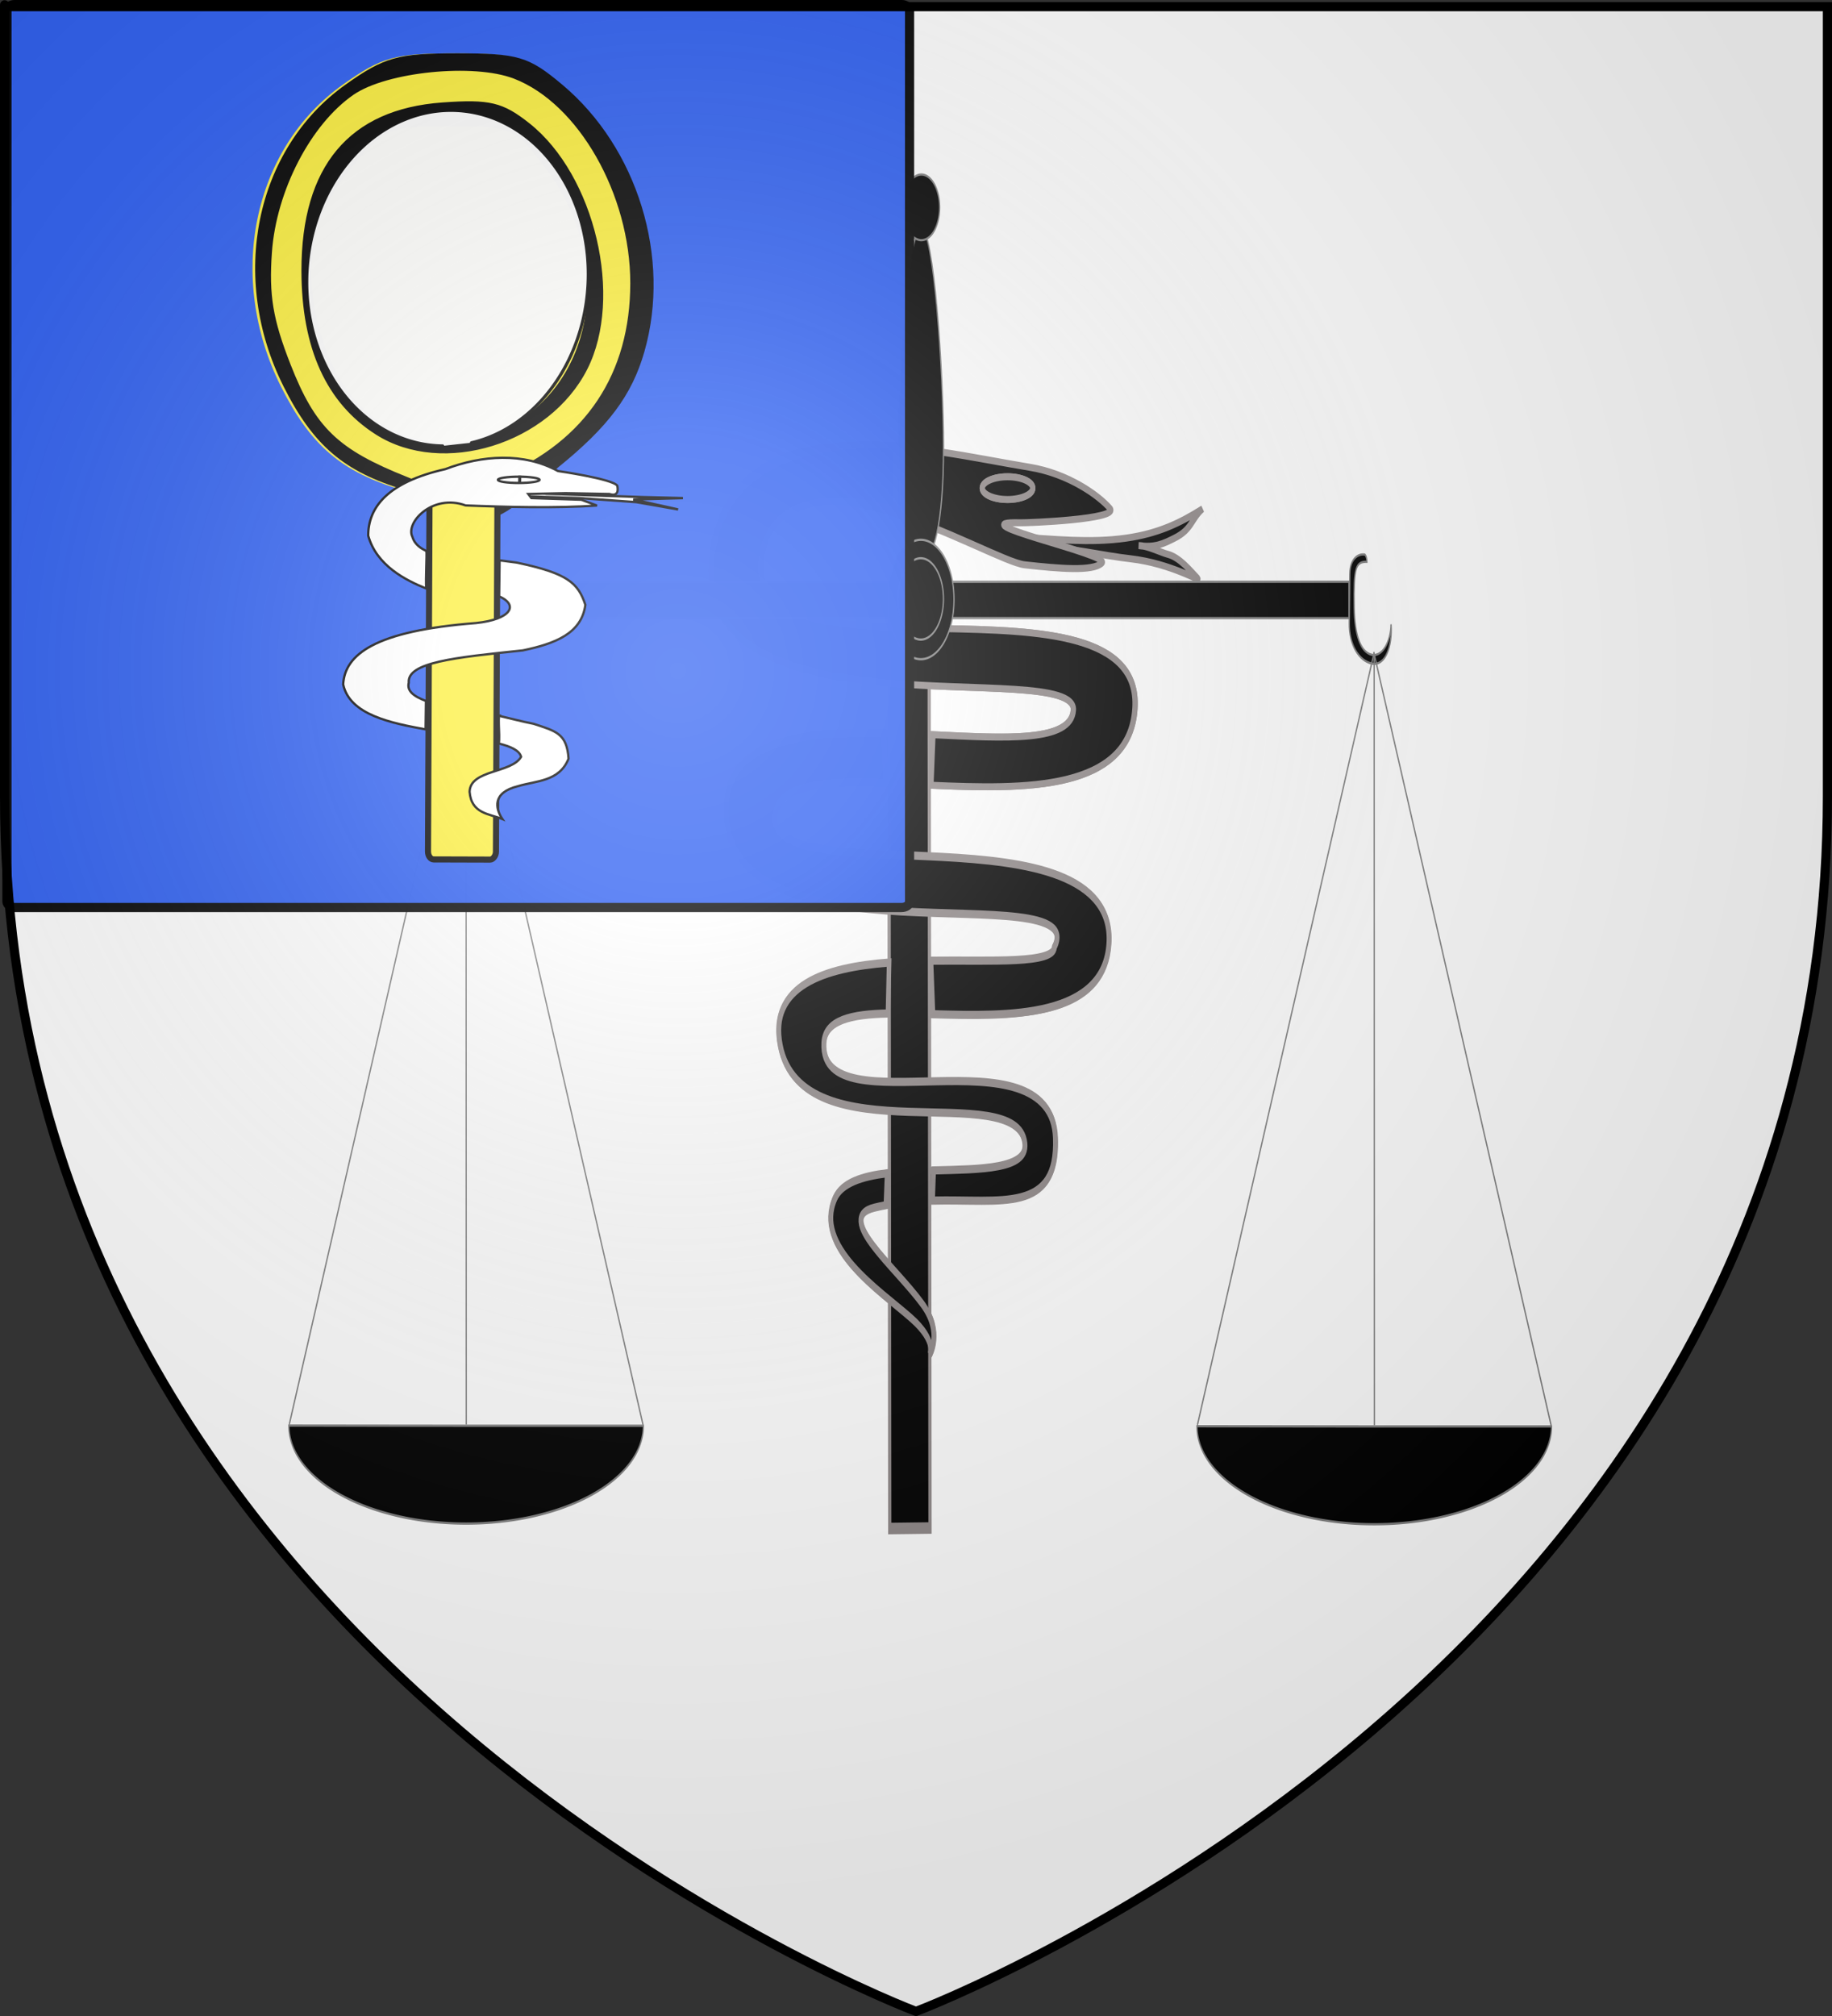 <?xml version="1.0" encoding="UTF-8" standalone="no"?>
<svg
   xmlns:dc="http://purl.org/dc/elements/1.1/"
   xmlns:cc="http://creativecommons.org/ns#"
   xmlns:rdf="http://www.w3.org/1999/02/22-rdf-syntax-ns#"
   xmlns:svg="http://www.w3.org/2000/svg"
   xmlns="http://www.w3.org/2000/svg"
   xmlns:xlink="http://www.w3.org/1999/xlink"
   xmlns:sodipodi="http://sodipodi.sourceforge.net/DTD/sodipodi-0.dtd"
   xmlns:inkscape="http://www.inkscape.org/namespaces/inkscape"
   height="660"
   width="600"
   version="1.0"
   id="svg2"
   sodipodi:version="0.32"
   inkscape:version="0.46"
   sodipodi:docname="blason_ville_fr_Yssandon_(Corrèze).svg"
   sodipodi:docbase="D:\Mes documents\Renaud-Notre Lapin"
   inkscape:export-filename="/Users/olivier/Desktop/Blason Rouge/Blason_Vide_3D.png"
   inkscape:export-xdpi="144"
   inkscape:export-ydpi="144"
   inkscape:output_extension="org.inkscape.output.svg.inkscape">
  <rect width="100%" height="100%" fill="#333333" stroke="none"/>
  <sodipodi:namedview
     inkscape:window-height="712"
     inkscape:window-width="1024"
     inkscape:pageshadow="2"
     inkscape:pageopacity="0.0"
     guidetolerance="10.0"
     gridtolerance="10.0"
     objecttolerance="10.0"
     borderopacity="1.0"
     bordercolor="#666666"
     pagecolor="#ffffff"
     id="base"
     showgrid="false"
     height="660px"
     inkscape:zoom="0.7469697"
     inkscape:cx="300"
     inkscape:cy="330"
     inkscape:window-x="-4"
     inkscape:window-y="-4"
     inkscape:current-layer="layer4" />
  <desc
     id="desc4">Flag of Canton of Valais (Wallis)</desc>
  <defs
     id="defs6">
    <inkscape:perspective
       sodipodi:type="inkscape:persp3d"
       inkscape:vp_x="0 : 330 : 1"
       inkscape:vp_y="0 : 1000 : 0"
       inkscape:vp_z="600 : 330 : 1"
       inkscape:persp3d-origin="300 : 220 : 1"
       id="perspective2491" />
    <linearGradient
       id="linearGradient2893">
      <stop
         style="stop-color:white;stop-opacity:0.314;"
         offset="0"
         id="stop2895" />
      <stop
         id="stop2897"
         offset="0.19"
         style="stop-color:white;stop-opacity:0.251;" />
      <stop
         style="stop-color:#6b6b6b;stop-opacity:0.125;"
         offset="0.6"
         id="stop2901" />
      <stop
         style="stop-color:black;stop-opacity:0.125;"
         offset="1"
         id="stop2899" />
    </linearGradient>
    <linearGradient
       id="linearGradient2885">
      <stop
         id="stop2887"
         offset="0"
         style="stop-color:white;stop-opacity:1;" />
      <stop
         style="stop-color:white;stop-opacity:1;"
         offset="0.229"
         id="stop2891" />
      <stop
         id="stop2889"
         offset="1"
         style="stop-color:black;stop-opacity:1;" />
    </linearGradient>
    <linearGradient
       id="linearGradient2955">
      <stop
         id="stop2867"
         offset="0"
         style="stop-color:#fd0000;stop-opacity:1;" />
      <stop
         style="stop-color:#e77275;stop-opacity:0.659;"
         offset="0.5"
         id="stop2873" />
      <stop
         style="stop-color:black;stop-opacity:0.323;"
         offset="1"
         id="stop2959" />
    </linearGradient>
    <radialGradient
       inkscape:collect="always"
       xlink:href="#linearGradient2955"
       id="radialGradient2961"
       cx="225.524"
       cy="218.901"
       fx="225.524"
       fy="218.901"
       r="300"
       gradientTransform="matrix(-4.167939e-4,2.183,-1.884,-3.599562e-4,615.597,-289.121)"
       gradientUnits="userSpaceOnUse" />
    <polygon
       id="star"
       transform="scale(53,53)"
       points="0,-1 0.588,0.809 -0.951,-0.309 0.951,-0.309 -0.588,0.809 0,-1 " />
    <clipPath
       id="clip">
      <path
         d="M 0,-200 L 0,600 L 300,600 L 300,-200 L 0,-200 z "
         id="path10" />
    </clipPath>
    <radialGradient
       inkscape:collect="always"
       xlink:href="#linearGradient2955"
       id="radialGradient1911"
       gradientUnits="userSpaceOnUse"
       gradientTransform="matrix(-4.167939e-4,2.183,-1.884,-3.599562e-4,615.597,-289.121)"
       cx="225.524"
       cy="218.901"
       fx="225.524"
       fy="218.901"
       r="300" />
    <radialGradient
       inkscape:collect="always"
       xlink:href="#linearGradient2955"
       id="radialGradient2865"
       gradientUnits="userSpaceOnUse"
       gradientTransform="matrix(0,1.749,-1.593,-1.049767e-7,551.788,-191.29)"
       cx="225.524"
       cy="218.901"
       fx="225.524"
       fy="218.901"
       r="300" />
    <radialGradient
       inkscape:collect="always"
       xlink:href="#linearGradient2955"
       id="radialGradient2871"
       gradientUnits="userSpaceOnUse"
       gradientTransform="matrix(0,1.386,-1.323,-5.741131e-8,-158.082,-109.541)"
       cx="225.524"
       cy="218.901"
       fx="225.524"
       fy="218.901"
       r="300" />
    <radialGradient
       inkscape:collect="always"
       xlink:href="#linearGradient2893"
       id="radialGradient3163"
       gradientUnits="userSpaceOnUse"
       gradientTransform="matrix(1.353,0,0,1.349,-77.629,-85.747)"
       cx="221.445"
       cy="226.331"
       fx="221.445"
       fy="226.331"
       r="300" />
  </defs>
  <g
     inkscape:groupmode="layer"
     id="layer3"
     inkscape:label="Fond écu"
     style="display:inline"
     sodipodi:insensitive="true">
    <path
       id="path2855"
       style="fill:#ffffff;fill-opacity:1;fill-rule:evenodd;stroke:none;stroke-width:1px;stroke-linecap:butt;stroke-linejoin:miter;stroke-opacity:1"
       d="M 300,658.5 C 300,658.5 598.5,546.18 598.5,260.728 C 598.5,-24.723 598.5,2.176 598.5,2.176 L 1.5,2.176 L 1.5,260.728 C 1.5,546.18 300,658.5 300,658.5 z"
       sodipodi:nodetypes="cccccc" />
  </g>
  <g
     inkscape:groupmode="layer"
     id="layer4"
     inkscape:label="Meubles">
    <g
       id="g2467"
       transform="translate(-1.339,6.694)">
      <g
         style="fill:#000000;fill-opacity:1;stroke:#8f8888;stroke-width:3.554;stroke-miterlimit:4;stroke-dasharray:none;stroke-opacity:1"
         id="g58235"
         transform="matrix(-0.422,0,0,0.751,452.356,-68.354)">
        <g
           id="g57629"
           transform="matrix(2.773,0,0,7.964,243.707,-746.569)"
           style="fill:#000000;fill-opacity:1;stroke:#8f8888;stroke-width:0.756;stroke-miterlimit:4;stroke-dasharray:none;stroke-opacity:1;display:inline" />
        <g
           id="g57600"
           style="fill:#000000;fill-opacity:1;fill-rule:nonzero;stroke:#8f8888;stroke-width:1.504;stroke-miterlimit:4;stroke-dasharray:none;stroke-opacity:1"
           transform="matrix(2.751,0,0,2.029,78.866,258.311)">
          <path
             d="M 73.482,28.477 C 62.762,28.966 52.45,29.891 42.139,28.772 C 33.033,27.784 26.846,25.496 20.591,22.48 C 23.776,24.683 23.518,26.861 28.402,28.743 C 31.586,29.969 34.109,30.898 38.576,30.373 C 36.321,30.343 32.442,31.827 30.379,32.245 C 26.97,32.935 24.028,35.762 22.033,37.344 C 20.677,38.421 29.245,34.226 40.914,33.204 C 48.977,32.497 56.357,31.066 64.561,30.692"
             id="path57073"
             style="fill:#000000;fill-opacity:1;fill-rule:nonzero;stroke:#8f8888;stroke-width:1.504;stroke-miterlimit:4;stroke-dasharray:none;stroke-opacity:1" />
          <path
             d="M 102.755,196.378 C 111.73,190.324 130.272,181.231 124.222,170.595 C 118.018,159.689 69.226,169.414 70.644,158.861 C 72.572,144.52 133.404,161.997 139.631,137.904 C 147.027,109.287 62.497,125.146 62.322,116.601 C 51.678,100.694 157.129,122.27 154.85,86.383 C 154.244,56.085 58.302,81.747 57.022,65.699 C 56.091,54.034 166.047,72.9 158.905,32.084 C 152.557,-1.259 98.997,9.86 69.393,13.541 C 58.342,14.916 49.794,19.652 46.653,22.425 C 44.031,24.739 69.925,25.518 71.952,25.476 C 90.821,25.09 46.339,32.264 48.942,34.11 C 51.546,35.956 60.746,35.345 70.73,34.509 C 80.714,33.673 139.02,5.387 145,32.58 C 151.606,62.613 37.027,33.287 39.649,65.344 C 42.304,97.806 138.461,69.84 141.22,88.289 C 143.8,105.523 44.527,85.787 47.034,115.925 C 49.395,144.307 126.481,121.161 127.449,137.288 C 128.57,156.004 63.241,133.622 62.126,157.619 C 61.161,178.388 86.508,167.582 113.202,172.64 C 124.528,174.786 107.506,185.071 99.589,193.346 C 93.837,199.359 97.612,204.312 97.612,204.312 C 97.612,204.312 95.331,201.385 102.754,196.378 L 102.755,196.378 z"
             id="path57077"
             style="fill:#000000;fill-opacity:1;fill-rule:nonzero;stroke:#8f8888;stroke-width:1.504;stroke-miterlimit:4;stroke-dasharray:none;stroke-opacity:1" />
          <path
             style="fill:#000000;fill-opacity:1;fill-rule:nonzero;stroke:#8f8888;stroke-width:1.504;stroke-miterlimit:4;stroke-dasharray:none;stroke-opacity:1"
             d="M 82.713,18.032 C 82.713,19.38 79.525,20.473 75.595,20.473 C 71.663,20.473 68.476,19.38 68.476,18.032 C 68.476,16.684 71.664,15.592 75.595,15.592 C 79.526,15.592 82.713,16.685 82.713,18.032 z"
             id="path57079" />
        </g>
        <g
           id="g57633"
           transform="matrix(2.773,0,0,5.527,243.707,-414.613)"
           style="fill:#000000;fill-opacity:1;stroke:#8f8888;stroke-width:0.908;stroke-miterlimit:4;stroke-dasharray:none;stroke-opacity:1;display:inline">
          <rect
             transform="matrix(3.49338e-3,-1,1,3.59794e-3,0,0)"
             ry="0"
             y="37.981"
             x="-210.252"
             height="11.266"
             width="73.704"
             id="rect57635"
             style="opacity:1;fill:#000000;fill-opacity:1;fill-rule:evenodd;stroke:#8f8888;stroke-width:0.908;stroke-linecap:butt;stroke-linejoin:miter;marker:none;stroke-miterlimit:4;stroke-dasharray:none;stroke-dashoffset:0;stroke-opacity:1;visibility:visible;display:inline;overflow:visible" />
        </g>
        <path
           sodipodi:nodetypes="ccccccccc"
           d="M 361.562,656.737 C 386.253,644.454 437.265,626.006 420.621,604.427 C 415.479,597.762 399.707,594.894 380.281,593.557 L 381.221,607.462 C 384.239,607.782 387.268,608.152 390.303,608.576 C 421.462,612.93 374.632,633.797 352.851,650.586 C 337.027,662.785 347.412,672.834 347.412,672.834 C 347.412,672.834 341.137,666.896 361.559,656.737 L 361.562,656.737 z"
           id="path58150"
           style="fill:#000000;fill-opacity:1;fill-rule:nonzero;stroke:#8f8888;stroke-width:3.554;stroke-miterlimit:4;stroke-dasharray:none;stroke-opacity:1;display:inline" />
        <path
           sodipodi:nodetypes="ccccccscc"
           d="M 344.148,592.33 C 307.064,591.762 271.175,591.84 273.219,580.62 C 278.523,551.524 445.882,586.982 463.013,538.101 C 472.312,511.566 428.789,503.879 378.737,501.699 L 379.621,523.912 C 408.019,524.258 428.679,526.78 429.499,536.851 C 432.583,574.823 252.852,529.413 249.785,578.1 C 247.69,611.352 290.673,604.711 344.984,605.475 L 344.148,592.33 z"
           id="path57638"
           style="fill:#000000;fill-opacity:1;fill-rule:nonzero;stroke:#8f8888;stroke-width:3.554;stroke-miterlimit:4;stroke-dasharray:none;stroke-opacity:1;display:inline" />
        <path
           sodipodi:nodetypes="ccccccccc"
           d="M 346.239,500.897 C 298.297,500.605 250.533,502.398 250.324,494.88 C 221.041,462.607 511.153,506.381 504.883,433.571 C 504.099,404.673 445.35,400.867 382.943,401.565 L 381.35,423.549 C 427.596,422.659 464.614,423.773 467.385,437.438 C 474.483,472.404 201.367,432.362 208.264,493.508 C 211.923,525.946 284.735,525.209 344.684,524.229 L 346.239,500.897 z"
           id="path58155"
           style="fill:#000000;fill-opacity:1;fill-rule:nonzero;stroke:#8f8888;stroke-width:3.554;stroke-miterlimit:4;stroke-dasharray:none;stroke-opacity:1;display:inline" />
        <g
           id="g58161"
           style="fill:#000000;fill-opacity:1;fill-rule:nonzero;stroke:#8f8888;stroke-width:1.504;stroke-miterlimit:4;stroke-dasharray:none;stroke-opacity:1;display:inline"
           transform="matrix(2.751,0,0,2.029,78.866,258.311)">
          <path
             sodipodi:nodetypes="ccccccccc"
             d="M 96.648,71.009 C 75.964,71.772 57.578,72.664 57.022,65.699 C 56.091,54.034 166.047,72.9 158.905,32.084 C 155.037,11.767 130.081,7.958 107.256,8.916 L 107.172,22.731 C 123.253,19.252 142.092,19.357 145,32.58 C 151.606,62.613 37.027,33.287 39.649,65.344 C 41.099,83.071 70.431,82.778 97.211,81.864 L 96.648,71.009 z"
             id="path58165"
             style="fill:#000000;fill-opacity:1;fill-rule:nonzero;stroke:#8f8888;stroke-width:1.504;stroke-miterlimit:4;stroke-dasharray:none;stroke-opacity:1" />
          <path
             style="fill:#000000;fill-opacity:1;fill-rule:nonzero;stroke:#8f8888;stroke-width:1.504;stroke-miterlimit:4;stroke-dasharray:none;stroke-opacity:1"
             d="M 82.713,18.032 C 82.713,19.38 79.525,20.473 75.595,20.473 C 71.663,20.473 68.476,19.38 68.476,18.032 C 68.476,16.684 71.664,15.592 75.595,15.592 C 79.526,15.592 82.713,16.685 82.713,18.032 z"
             id="path58167" />
        </g>
      </g>
      <g
         transform="matrix(1.125,0,0,2.019,-58.714,-154.735)"
         id="g58989"
         inkscape:label="Capa 1"
         style="fill:#000000;stroke:#808080;stroke-width:0.368;stroke-opacity:1">
        <g
           style="fill:#000000;stroke:#808080;stroke-width:0.368;stroke-miterlimit:4;stroke-dasharray:none;stroke-opacity:1"
           id="g4010">
          <g
             id="g3988"
             transform="translate(0.324,0)"
             style="fill:#000000;stroke:#808080;stroke-width:0.368;stroke-miterlimit:4;stroke-dasharray:none;stroke-opacity:1">
            <path
               sodipodi:nodetypes="ccsscsssc"
               id="path3780"
               d="M 192.017,163.252 C 191.667,163.465 191.477,163.834 191.437,164.41 C 194.696,164.41 195.306,165.219 195.132,171.821 C 195.014,176.297 193.322,178.984 190.178,179.475 C 187.038,179.965 184.492,177.416 184.414,174.563 C 183.974,178.173 186.093,181.371 190.009,180.914 C 193.726,180.48 196.667,177.908 196.573,174.345 C 196.498,171.451 196.464,169.01 196.419,166.357 C 196.377,163.908 193.91,163.058 192.017,163.252 z"
               style="fill:#000000;fill-opacity:1;fill-rule:nonzero;stroke:#808080;stroke-width:0.368;stroke-linecap:square;stroke-linejoin:miter;marker:none;stroke-miterlimit:4;stroke-dasharray:none;stroke-dashoffset:0;stroke-opacity:1;visibility:visible;display:inline;overflow:visible" />
            <path
               sodipodi:nodetypes="ccsscsssc"
               id="path3788"
               d="M 450.415,163.252 C 450.765,163.465 450.955,163.834 450.995,164.41 C 447.737,164.41 447.127,165.219 447.3,171.821 C 447.418,176.297 449.11,178.984 452.254,179.475 C 455.395,179.965 457.94,177.416 458.018,174.563 C 458.459,178.173 456.339,181.371 452.423,180.914 C 448.706,180.48 445.765,177.908 445.859,174.345 C 445.935,171.451 445.969,169.01 446.014,166.357 C 446.055,163.908 448.523,163.058 450.415,163.252 z"
               style="fill:#000000;fill-opacity:1;fill-rule:nonzero;stroke:#808080;stroke-width:0.368;stroke-linecap:square;stroke-linejoin:miter;marker:none;stroke-miterlimit:4;stroke-dasharray:none;stroke-dashoffset:0;stroke-opacity:1;visibility:visible;display:inline;overflow:visible" />
          </g>
          <rect
             style="fill:#000000;fill-opacity:1;fill-rule:nonzero;stroke:#808080;stroke-width:0.368;stroke-linecap:square;stroke-linejoin:miter;marker:none;stroke-miterlimit:4;stroke-dasharray:none;stroke-dashoffset:0;stroke-opacity:1;visibility:visible;display:inline;overflow:visible"
             id="rect3778"
             width="249.081"
             height="5.894"
             x="196.999"
             y="167.659" />
          <path
             style="fill:#000000;fill-opacity:1;fill-rule:nonzero;stroke:#808080;stroke-width:0.368;stroke-linecap:square;stroke-linejoin:miter;marker:none;stroke-miterlimit:4;stroke-dasharray:none;stroke-dashoffset:0;stroke-opacity:1;visibility:visible;display:inline;overflow:visible"
             d="M 328.057,145.827 C 328.057,158.419 325.138,164.264 321.54,164.264 C 317.942,164.264 315.023,158.419 315.023,145.827 C 315.023,133.236 317.942,110.331 321.54,110.331 C 325.138,110.331 328.057,133.236 328.057,145.827 z"
             id="path3773"
             sodipodi:nodetypes="csssc" />
          <path
             sodipodi:type="arc"
             style="fill:#000000;fill-opacity:1;fill-rule:nonzero;stroke:#808080;stroke-width:2.452;stroke-linecap:square;stroke-linejoin:miter;marker:none;stroke-miterlimit:4;stroke-dasharray:none;stroke-dashoffset:0;stroke-opacity:1;visibility:visible;display:inline;overflow:visible"
             id="path3388"
             sodipodi:cx="338.57144"
             sodipodi:cy="333.79074"
             sodipodi:rx="64.285713"
             sodipodi:ry="64.285713"
             d="M 402.857,333.791 A 64.286,64.286 0 1 1 274.286,333.791 A 64.286,64.286 0 1 1 402.857,333.791 z"
             transform="matrix(0.15,0,0,0.15,270.682,120.466)" />
          <path
             sodipodi:type="arc"
             style="fill:#000000;fill-opacity:1;fill-rule:nonzero;stroke:#808080;stroke-width:2.15;stroke-linecap:square;stroke-linejoin:miter;marker:none;stroke-miterlimit:4;stroke-dasharray:none;stroke-dashoffset:0;stroke-opacity:1;visibility:visible;display:inline;overflow:visible"
             id="path3390"
             sodipodi:cx="298.57144"
             sodipodi:cy="522.36218"
             sodipodi:rx="38.57143"
             sodipodi:ry="38.57143"
             d="M 337.143,522.362 A 38.571,38.571 0 1 1 260,522.362 A 38.571,38.571 0 1 1 337.143,522.362 z"
             transform="matrix(0.171,0,0,0.171,270.387,81.112)" />
          <path
             sodipodi:type="arc"
             style="fill:#000000;fill-opacity:1;fill-rule:nonzero;stroke:#808080;stroke-width:1.684;stroke-linecap:square;stroke-linejoin:miter;marker:none;stroke-miterlimit:4;stroke-dasharray:none;stroke-dashoffset:0;stroke-opacity:1;visibility:visible;display:inline;overflow:visible"
             id="path3776"
             sodipodi:cx="250.15167"
             sodipodi:cy="-115.27365"
             sodipodi:rx="24.30941"
             sodipodi:ry="24.30941"
             d="M 274.461,-115.274 A 24.309,24.309 0 1 1 225.842,-115.274 A 24.309,24.309 0 1 1 274.461,-115.274 z"
             transform="matrix(0.219,0,0,0.219,266.827,132.194)" />
          <g
             id="g3852"
             transform="matrix(0.219,0,0,0.219,624.118,44.169)"
             style="fill:#000000;stroke:#808080;stroke-width:1.684;stroke-miterlimit:4;stroke-dasharray:none;stroke-opacity:1">
            <path
               transform="translate(-547.715,298.022)"
               sodipodi:end="3.143669"
               sodipodi:start="0"
               d="M 4.027,891.269 A 235.598,72.492 0 1 1 -467.169,891.119 L -231.571,891.269 z"
               sodipodi:ry="72.491745"
               sodipodi:rx="235.59818"
               sodipodi:cy="891.26941"
               sodipodi:cx="-231.57086"
               id="path3800"
               style="opacity:1;fill:#000000;fill-opacity:1;fill-rule:nonzero;stroke:#808080;stroke-width:1.684;stroke-linecap:square;stroke-linejoin:miter;marker:none;stroke-miterlimit:4;stroke-dasharray:none;stroke-dashoffset:0;stroke-opacity:1;visibility:visible;display:inline;overflow:visible"
               sodipodi:type="arc" />
            <path
               sodipodi:nodetypes="cc"
               inkscape:connector-type="polyline"
               id="path3814"
               d="M -779.379,616.272 L -1014.383,1188.228"
               style="fill:#000000;fill-rule:evenodd;stroke:#808080;stroke-width:1.684;stroke-linecap:butt;stroke-linejoin:miter;stroke-miterlimit:4;stroke-dasharray:none;stroke-opacity:1;display:inline" />
            <path
               inkscape:connector-type="polyline"
               id="path3818"
               d="M -780.041,615.812 L -544.105,1188.638"
               style="fill:#000000;fill-opacity:1;fill-rule:evenodd;stroke:#808080;stroke-width:1.684;stroke-linecap:butt;stroke-linejoin:miter;stroke-miterlimit:4;stroke-dasharray:none;stroke-opacity:1;display:inline" />
            <path
               sodipodi:nodetypes="cc"
               inkscape:connector-type="polyline"
               id="path3828"
               d="M -779.408,618.205 L -779.11,1188.332"
               style="fill:#000000;fill-rule:evenodd;stroke:#808080;stroke-width:1.684;stroke-linecap:butt;stroke-linejoin:miter;stroke-miterlimit:4;stroke-dasharray:none;stroke-opacity:1" />
          </g>
          <g
             id="g3860"
             transform="matrix(0.219,0,0,0.219,425.066,127.729)"
             style="fill:#000000;stroke:#808080;stroke-width:1.684;stroke-miterlimit:4;stroke-dasharray:none;stroke-opacity:1">
            <path
               transform="translate(-845.983,-84.022)"
               sodipodi:end="3.143669"
               sodipodi:start="0"
               d="M 4.027,891.269 A 235.598,72.492 0 1 1 -467.169,891.119 L -231.571,891.269 z"
               sodipodi:ry="72.491745"
               sodipodi:rx="235.59818"
               sodipodi:cy="891.26941"
               sodipodi:cx="-231.57086"
               id="path3832"
               style="opacity:1;fill:#000000;fill-opacity:1;fill-rule:nonzero;stroke:#808080;stroke-width:1.684;stroke-linecap:square;stroke-linejoin:miter;marker:none;stroke-miterlimit:4;stroke-dasharray:none;stroke-dashoffset:0;stroke-opacity:1;visibility:visible;display:inline;overflow:visible"
               sodipodi:type="arc" />
            <path
               sodipodi:nodetypes="cc"
               inkscape:connector-type="polyline"
               id="path3834"
               d="M -1077.647,234.229 L -1312.65,806.185"
               style="fill:#000000;fill-rule:evenodd;stroke:#808080;stroke-width:1.684;stroke-linecap:butt;stroke-linejoin:miter;stroke-miterlimit:4;stroke-dasharray:none;stroke-opacity:1;display:inline" />
            <path
               inkscape:connector-type="polyline"
               id="path3836"
               d="M -1078.308,233.769 L -842.372,806.595"
               style="fill:#000000;fill-opacity:1;fill-rule:evenodd;stroke:#808080;stroke-width:1.684;stroke-linecap:butt;stroke-linejoin:miter;stroke-miterlimit:4;stroke-dasharray:none;stroke-opacity:1;display:inline" />
            <path
               sodipodi:nodetypes="cc"
               inkscape:connector-type="polyline"
               id="path3838"
               d="M -1077.676,236.161 L -1077.377,806.289"
               style="fill:#000000;fill-rule:evenodd;stroke:#808080;stroke-width:1.684;stroke-linecap:butt;stroke-linejoin:miter;stroke-miterlimit:4;stroke-dasharray:none;stroke-opacity:1" />
          </g>
        </g>
      </g>
    </g>
    <g
       id="g2453"
       transform="matrix(1.493,0,0,1.493,1.981,-1.527)">
      <rect
         ry="1.259"
         rx="1.745"
         y="2.018"
         x="0.197"
         height="198"
         width="198"
         id="rect8295"
         style="opacity:0.99;fill:#2b5df2;fill-opacity:1;stroke:#000000;stroke-width:2.01;stroke-linecap:round;stroke-miterlimit:4;stroke-dasharray:none;stroke-opacity:1" />
      <g
         transform="translate(329.331,-1.339)"
         id="g8446">
        <path
           sodipodi:nodetypes="cssssssscc"
           id="path2785"
           d="M -216.757,113.267 C -220.029,110.475 -216.707,111.192 -208.891,104.88 C -197.826,95.944 -192.629,89.029 -189.892,79.494 C -183.968,58.855 -191.381,34.778 -207.911,20.926 C -215.288,14.744 -217.578,14.061 -230.955,14.061 C -244.013,14.061 -246.976,14.881 -255.469,20.926 C -275.284,35.029 -281.04,63.201 -269.014,87.145 C -262.529,100.057 -255.768,105.845 -242.477,109.814 C -235.462,111.909 -236.255,111.826 -238.514,112.838 L -216.757,113.267 z"
           style="fill:#fcef3c" />
        <path
           sodipodi:nodetypes="cssssscccsssssssccssssccssssc"
           id="path2286"
           d="M -241.908,109.78 C -255.199,105.811 -261.948,100.051 -268.433,87.139 C -280.459,63.195 -274.695,35.035 -254.881,20.933 C -246.387,14.888 -243.425,14.057 -230.366,14.057 C -216.99,14.057 -214.697,14.739 -207.32,20.922 C -190.791,34.774 -183.383,58.866 -189.308,79.505 C -192.045,89.04 -197.219,95.965 -208.285,104.901 C -217.39,112.836 -225.234,124.554 -241.908,109.78 z M -220.544,106.789 C -202.128,98.935 -192.398,84.292 -192.398,64.431 C -192.398,45.003 -203.758,25.059 -217.932,19.601 C -226.782,16.193 -245.836,18.112 -253.115,23.144 C -262.511,29.64 -270.049,44.194 -271.009,57.691 C -271.678,67.118 -270.8,72.398 -266.915,82.299 C -261.476,96.163 -256.564,100.899 -241.344,106.955 C -235.766,109.174 -231.189,111.062 -231.174,111.151 C -231.159,111.239 -226.375,109.276 -220.544,106.789 z M -248.17,97.67 C -259.057,90.761 -264.517,78.761 -264.531,61.707 C -264.549,38.817 -254.062,26.301 -233.632,24.833 C -223.235,24.085 -220.364,24.77 -214.532,29.391 C -200.143,40.79 -193.839,67.541 -201.824,83.313 C -210.136,99.733 -233.51,106.973 -248.17,97.67 z M -222.179,97.27 C -200.261,88.722 -194.993,59.562 -211.557,38.472 C -217.959,30.321 -218.558,30.075 -231.999,30.075 C -245.271,30.075 -246.137,30.415 -252.876,38.278 C -262.132,49.078 -264.494,60.703 -260.401,75.302 C -254.948,94.75 -239.09,103.864 -222.179,97.27 z"
           style="fill:#000000" />
        <rect
           transform="matrix(4.2664697e-3,-1,1,2.9459842e-3,0,0)"
           ry="1.259"
           y="-235.96"
           x="-191.506"
           height="14.906"
           width="79.847"
           id="rect2386"
           style="fill:#fcef3c;fill-opacity:1;fill-rule:evenodd;stroke:#000000;stroke-width:1.34;stroke-linecap:butt;stroke-linejoin:miter;marker:none;stroke-miterlimit:4;stroke-dasharray:none;stroke-dashoffset:0;stroke-opacity:1;visibility:visible;display:inline;overflow:visible"
           rx="1.745" />
        <path
           sodipodi:type="arc"
           style="opacity:0.99;fill:#ffffff;fill-opacity:1;stroke:#000000;stroke-width:1.614;stroke-linecap:round;stroke-miterlimit:4;stroke-dasharray:none;stroke-opacity:1"
           id="path8326"
           sodipodi:cx="-457.18054"
           sodipodi:cy="545.53754"
           sodipodi:rx="90.365112"
           sodipodi:ry="72.961464"
           d="M -366.815,545.538 A 90.365,72.961 0 1 1 -368.726,530.614"
           sodipodi:start="0"
           sodipodi:end="6.0771873"
           sodipodi:open="true"
           transform="matrix(-1.19773e-2,0.407,-0.423,-5.5398101e-3,-7.203,252.448)" />
        <path
           d="M -210.867,110.646 L -190.088,111.347 L -180.85,111.585 L -191.737,111.887 L -181.903,114.074 L -191.076,112.471 L -203.473,111.585 L -218.898,111.04 L -217.527,109.223 L -210.867,110.646 z"
           style="fill:#ffffff;fill-opacity:1;fill-rule:evenodd;stroke:#000000;stroke-width:0.516;stroke-linecap:butt;stroke-linejoin:miter;stroke-miterlimit:4;stroke-dasharray:none;stroke-opacity:1"
           id="path9140"
           sodipodi:nodetypes="cccccccccc" />
        <path
           sodipodi:nodetypes="ccccccccccccccc"
           d="M -237.165,131.409 C -241.605,129.629 -248.064,126.397 -249.887,119.814 C -249.885,113.768 -245.837,108.13 -232.952,105.228 C -224.899,102.159 -215.806,101.53 -208.272,105.648 C -208.272,105.648 -196.338,107.363 -195.247,108.86 C -194.675,111.617 -196.961,110.676 -196.961,110.676 L -206.558,110.495 L -214.785,110.676 L -214.099,111.585 L -203.131,111.948 L -199.703,113.219 C -208.501,113.823 -219.724,113.552 -228.522,113.191 C -235.766,110.545 -241.777,116.965 -240.196,120.07 C -239.652,121.874 -238.21,122.653 -237.122,123.198 C -236.998,123.91 -237.307,129.181 -237.165,131.409 z"
           style="fill:#ffffff;fill-opacity:1;fill-rule:evenodd;stroke:#000000;stroke-width:0.501;stroke-linecap:butt;stroke-linejoin:miter;stroke-miterlimit:4;stroke-dasharray:none;stroke-opacity:1"
           id="path9138" />
        <path
           d="M -221.432,107.578 C -221.433,107.961 -219.388,108.27 -216.864,108.27 C -214.34,108.27 -212.294,107.961 -212.295,107.578 C -212.294,107.196 -214.34,106.887 -216.864,106.887 C -219.388,106.887 -221.433,107.196 -221.432,107.578 z"
           style="fill:none;fill-opacity:1;fill-rule:evenodd;stroke:#000000;stroke-width:0.516;stroke-linejoin:miter;stroke-miterlimit:4;stroke-dasharray:none;stroke-opacity:1"
           id="path10916" />
        <path
           sodipodi:nodetypes="ccccccccc"
           d="M -220.45,181.968 C -223.406,180.757 -227.255,180.807 -227.648,175.974 C -227.485,171.075 -218.441,171.946 -216.342,168.315 C -216.727,166.896 -218.616,166.056 -221.25,165.39 C -220.882,163.506 -221.76,158.201 -220.716,159.436 C -218.544,159.928 -216.474,160.509 -213.594,161.081 C -208.719,162.689 -206.306,163.172 -205.937,168.709 C -207.943,173.789 -213.081,173.54 -217.08,174.767 C -222.702,176.157 -222.019,179.626 -220.45,181.968 z"
           style="fill:#ffffff;fill-opacity:1;fill-rule:evenodd;stroke:#000000;stroke-width:0.501;stroke-linecap:butt;stroke-linejoin:miter;stroke-miterlimit:4;stroke-dasharray:none;stroke-opacity:1"
           id="path20675" />
        <path
           sodipodi:nodetypes="ccccccccccc"
           d="M -237.3,162.299 C -244.662,160.94 -253.956,159.176 -255.38,152.424 C -254.997,145.885 -248.467,140.702 -226.245,138.984 C -218.594,138.187 -216.759,135.069 -221.163,133.126 L -221.063,125.234 L -217.332,125.725 C -206.066,128.082 -203.841,130.224 -202.25,134.988 C -203.084,141.235 -208.778,143.477 -215.961,144.978 C -230.976,146.551 -241.384,147.595 -240.984,152.061 C -241.457,153.85 -239.936,155.048 -237.221,156.07 L -237.3,162.299 z"
           style="fill:#ffffff;fill-opacity:1;fill-rule:evenodd;stroke:#000000;stroke-width:0.501;stroke-linecap:butt;stroke-linejoin:miter;stroke-miterlimit:4;stroke-dasharray:none;stroke-opacity:1"
           id="path20146" />
        <path
           style="fill:none;fill-rule:evenodd;stroke:#000000;stroke-width:0.67px;stroke-linecap:butt;stroke-linejoin:miter;stroke-opacity:1"
           d="M -216.628,106.638 L -216.67,108.292"
           id="path8340"
           sodipodi:nodetypes="cc" />
      </g>
    </g>
  </g>
  <g
     inkscape:groupmode="layer"
     id="layer2"
     inkscape:label="Reflet final"
     sodipodi:insensitive="true">
    <path
       sodipodi:nodetypes="cccccc"
       d="M 300,658.5 C 300,658.5 598.5,546.18 598.5,260.728 C 598.5,-24.723 598.5,2.176 598.5,2.176 L 1.5,2.176 L 1.5,260.728 C 1.5,546.18 300,658.5 300,658.5 z "
       style="opacity:1;fill:url(#radialGradient3163);fill-opacity:1;fill-rule:evenodd;stroke:none;stroke-width:1px;stroke-linecap:butt;stroke-linejoin:miter;stroke-opacity:1"
       id="path2875"
       inkscape:export-xdpi="144"
       inkscape:export-ydpi="144" />
  </g>
  <g
     inkscape:groupmode="layer"
     id="layer1"
     inkscape:label="Contour final"
     sodipodi:insensitive="true">
    <path
       sodipodi:nodetypes="cccccc"
       d="M 300,658.5 C 300,658.5 1.5,546.18 1.5,260.728 C 1.5,-24.723 1.5,2.176 1.5,2.176 L 598.5,2.176 L 598.5,260.728 C 598.5,546.18 300,658.5 300,658.5 z "
       style="opacity:1;fill:none;fill-opacity:1;fill-rule:evenodd;stroke:#000000;stroke-width:3;stroke-linecap:butt;stroke-linejoin:miter;stroke-miterlimit:4;stroke-dasharray:none;stroke-opacity:1"
       id="path1411"
       inkscape:export-xdpi="144"
       inkscape:export-ydpi="144" />
  </g>
</svg>

